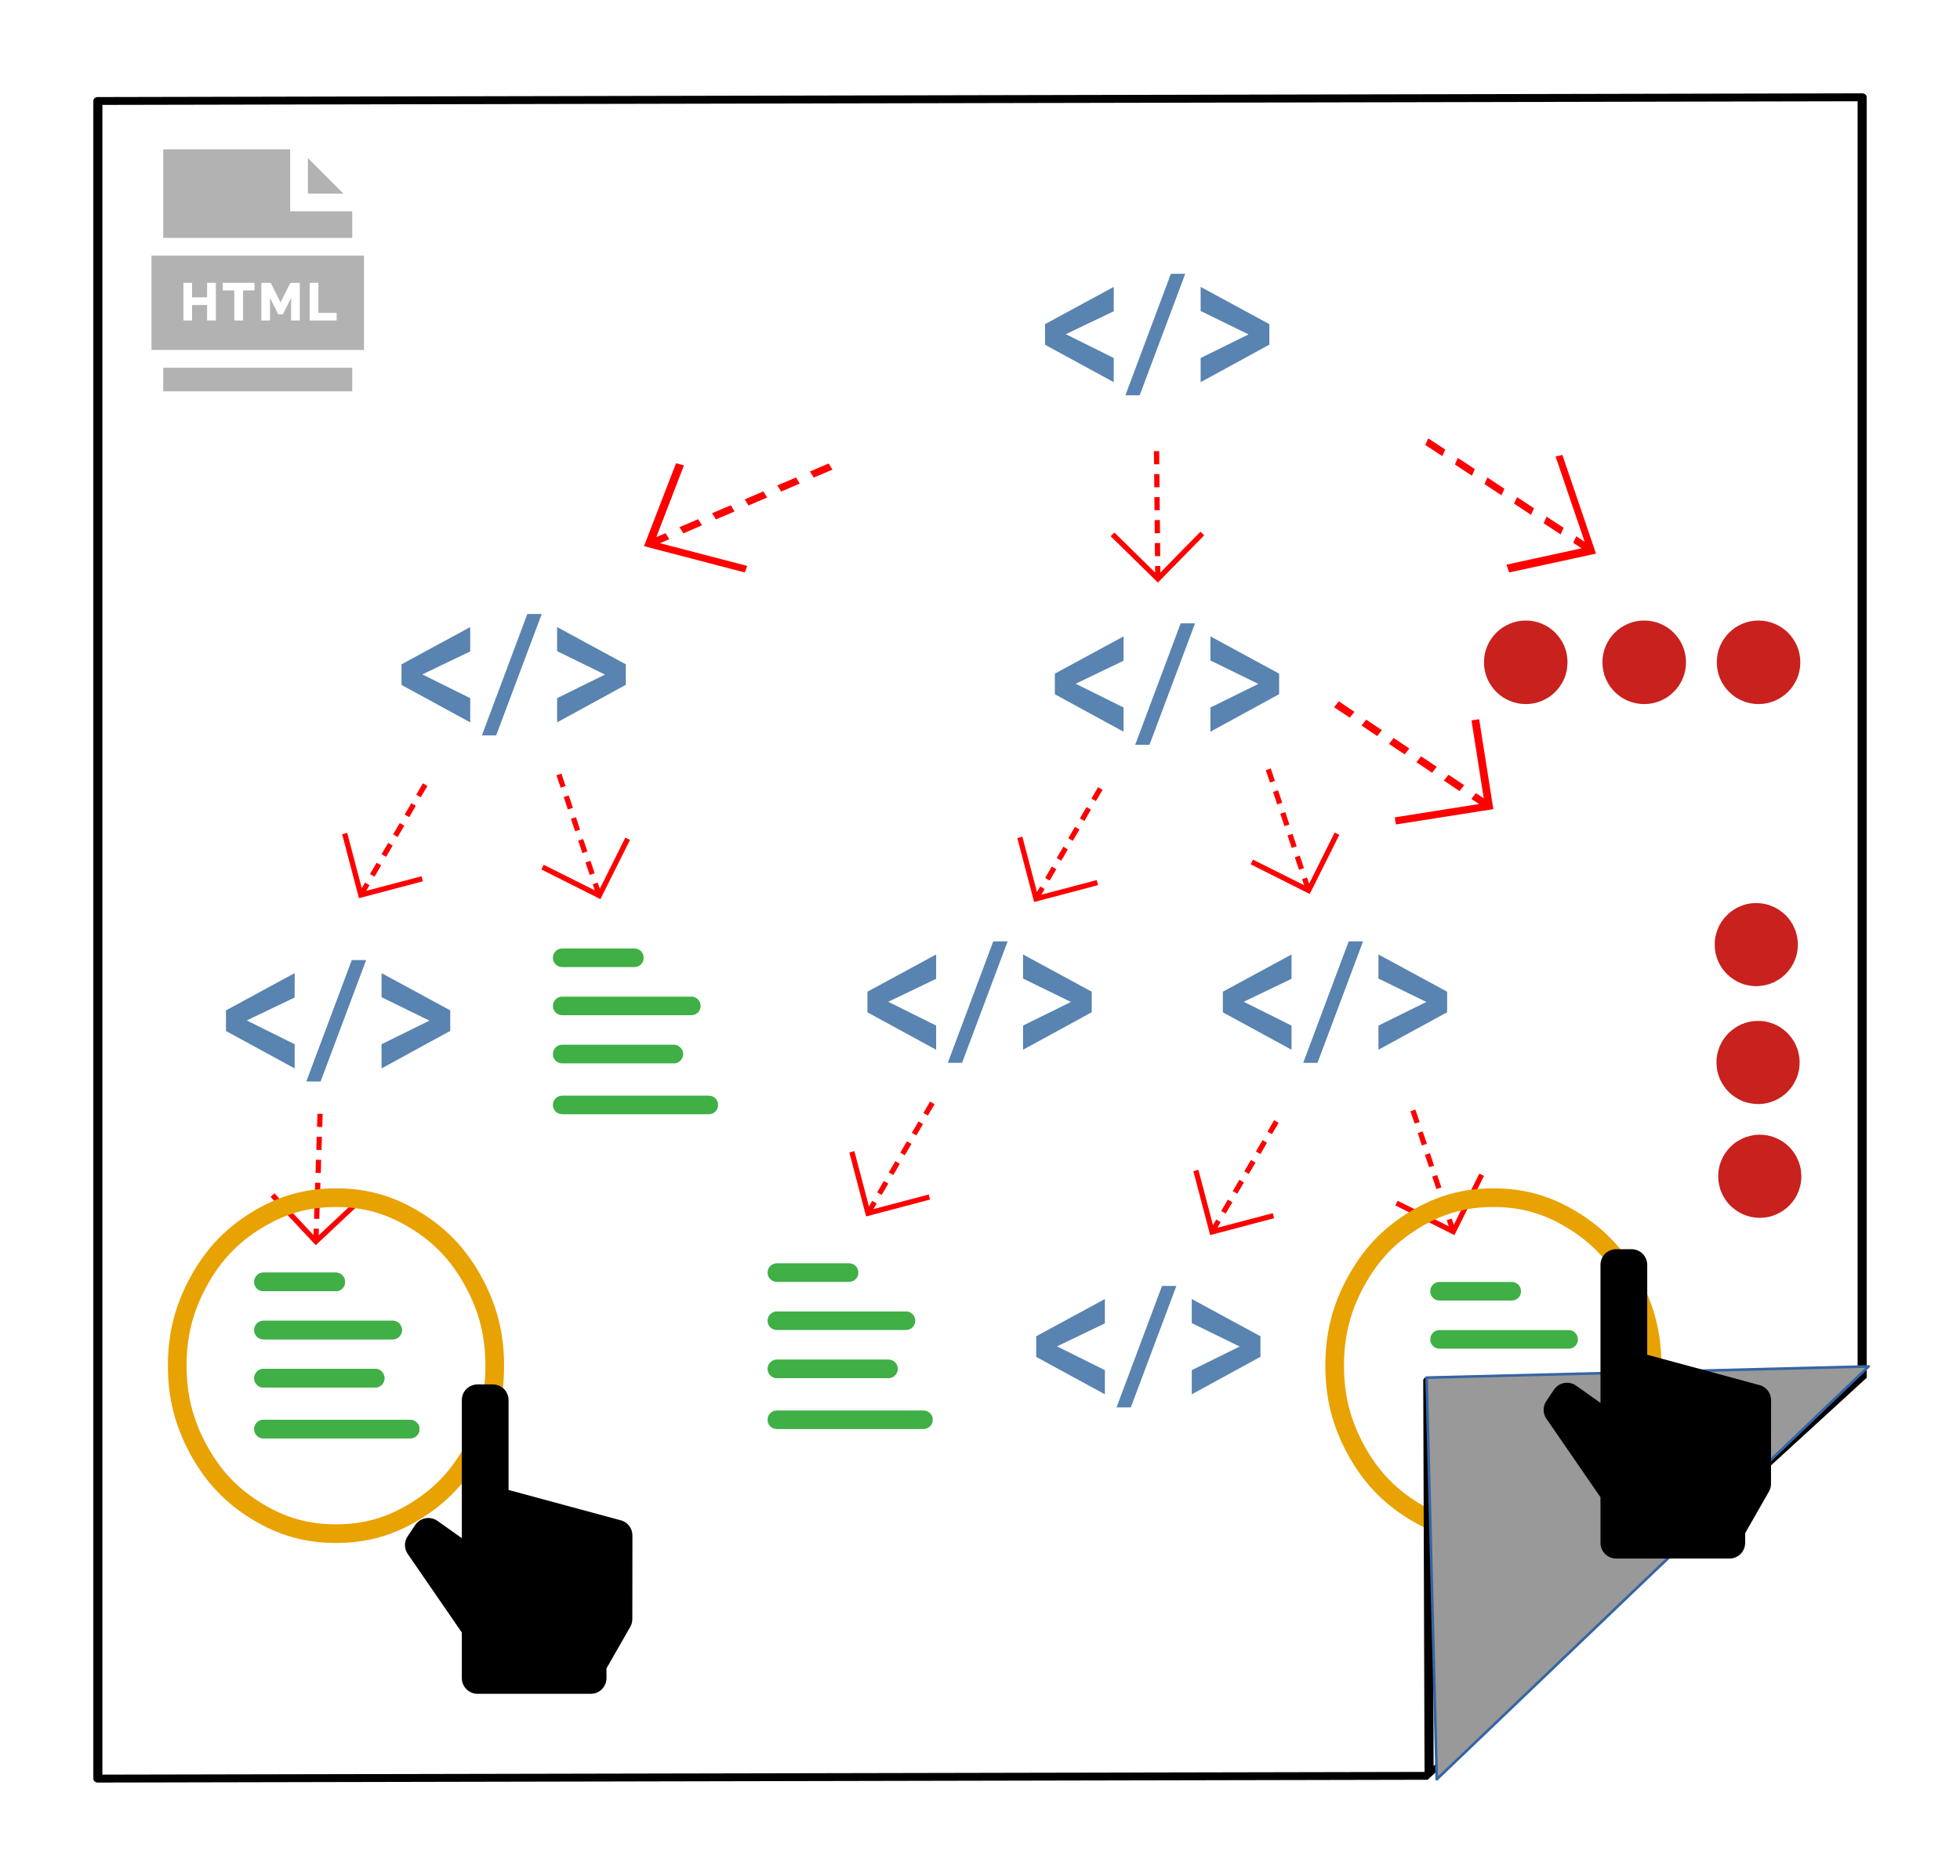 <?xml version="1.0" encoding="UTF-8"?>
<!DOCTYPE svg PUBLIC "-//W3C//DTD SVG 1.1//EN" "http://www.w3.org/Graphics/SVG/1.1/DTD/svg11.dtd">
<svg version="1.2" width="210mm" height="201mm" viewBox="0 0 21000 20100" preserveAspectRatio="xMidYMid" fill-rule="evenodd" stroke-width="28.222" stroke-linejoin="round" xmlns="http://www.w3.org/2000/svg" xmlns:ooo="http://xml.openoffice.org/svg/export" xmlns:xlink="http://www.w3.org/1999/xlink" xmlns:presentation="http://sun.com/xmlns/staroffice/presentation" xmlns:smil="http://www.w3.org/2001/SMIL20/" xmlns:anim="urn:oasis:names:tc:opendocument:xmlns:animation:1.0" xml:space="preserve">
 <defs class="ClipPathGroup">
  <clipPath id="presentation_clip_path" clipPathUnits="userSpaceOnUse">
   <rect x="0" y="0" width="21000" height="20100"/>
  </clipPath>
  <clipPath id="presentation_clip_path_shrink" clipPathUnits="userSpaceOnUse">
   <rect x="21" y="20" width="20958" height="20060"/>
  </clipPath>
 </defs>
 <defs class="TextShapeIndex">
  <g ooo:slide="id1" ooo:id-list="id3 id4 id5 id6 id7 id8 id9 id10 id11 id12 id13 id14 id15 id16 id17 id18 id19 id20 id21 id22 id23 id24 id25 id26 id27 id28 id29 id30 id31 id32 id33 id34 id35 id36 id37 id38 id39 id40 id41 id42 id43 id44 id45 id46 id47 id48 id49 id50 id51 id52 id53 id54 id55 id56 id57 id58 id59 id60 id61 id62 id63 id64 id65 id66 id67 id68 id69 id70 id71 id72 id73 id74 id75 id76 id77 id78 id79 id80 id81 id82 id83 id84 id85 id86 id87 id88 id89 id90 id91 id92 id93 id94 id95 id96 id97 id98 id99 id100 id101 id102 id103 id104 id105 id106 id107 id108 id109 id110 id111 id112 id113 id114 id115 id116 id117 id118 id119 id120 id121 id122 id123 id124 id125 id126 id127 id128 id129 id130 id131"/>
 </defs>
 <defs class="EmbeddedBulletChars">
  <g id="bullet-char-template-57356" transform="scale(0,-0)">
   <path d="M 580,1141 L 1163,571 580,0 -4,571 580,1141 Z"/>
  </g>
  <g id="bullet-char-template-57354" transform="scale(0,-0)">
   <path d="M 8,1128 L 1137,1128 1137,0 8,0 8,1128 Z"/>
  </g>
  <g id="bullet-char-template-10146" transform="scale(0,-0)">
   <path d="M 174,0 L 602,739 174,1481 1456,739 174,0 Z M 1358,739 L 309,1346 659,739 1358,739 Z"/>
  </g>
  <g id="bullet-char-template-10132" transform="scale(0,-0)">
   <path d="M 2015,739 L 1276,0 717,0 1260,543 174,543 174,936 1260,936 717,1481 1274,1481 2015,739 Z"/>
  </g>
  <g id="bullet-char-template-10007" transform="scale(0,-0)">
   <path d="M 0,-2 C -7,14 -16,27 -25,37 L 356,567 C 262,823 215,952 215,954 215,979 228,992 255,992 264,992 276,990 289,987 310,991 331,999 354,1012 L 381,999 492,748 772,1049 836,1024 860,1049 C 881,1039 901,1025 922,1006 886,937 835,863 770,784 769,783 710,716 594,584 L 774,223 C 774,196 753,168 711,139 L 727,119 C 717,90 699,76 672,76 641,76 570,178 457,381 L 164,-76 C 142,-110 111,-127 72,-127 30,-127 9,-110 8,-76 1,-67 -2,-52 -2,-32 -2,-23 -1,-13 0,-2 Z"/>
  </g>
  <g id="bullet-char-template-10004" transform="scale(0,-0)">
   <path d="M 285,-33 C 182,-33 111,30 74,156 52,228 41,333 41,471 41,549 55,616 82,672 116,743 169,778 240,778 293,778 328,747 346,684 L 369,508 C 377,444 397,411 428,410 L 1163,1116 C 1174,1127 1196,1133 1229,1133 1271,1133 1292,1118 1292,1087 L 1292,965 C 1292,929 1282,901 1262,881 L 442,47 C 390,-6 338,-33 285,-33 Z"/>
  </g>
  <g id="bullet-char-template-9679" transform="scale(0,-0)">
   <path d="M 813,0 C 632,0 489,54 383,161 276,268 223,411 223,592 223,773 276,916 383,1023 489,1130 632,1184 813,1184 992,1184 1136,1130 1245,1023 1353,916 1407,772 1407,592 1407,412 1353,268 1245,161 1136,54 992,0 813,0 Z"/>
  </g>
  <g id="bullet-char-template-8226" transform="scale(0,-0)">
   <path d="M 346,457 C 273,457 209,483 155,535 101,586 74,649 74,723 74,796 101,859 155,911 209,963 273,989 346,989 419,989 480,963 531,910 582,859 608,796 608,723 608,648 583,586 532,535 482,483 420,457 346,457 Z"/>
  </g>
  <g id="bullet-char-template-8211" transform="scale(0,-0)">
   <path d="M -4,459 L 1135,459 1135,606 -4,606 -4,459 Z"/>
  </g>
  <g id="bullet-char-template-61548" transform="scale(0,-0)">
   <path d="M 173,740 C 173,903 231,1043 346,1159 462,1274 601,1332 765,1332 928,1332 1067,1274 1183,1159 1299,1043 1357,903 1357,740 1357,577 1299,437 1183,322 1067,206 928,148 765,148 601,148 462,206 346,322 231,437 173,577 173,740 Z"/>
  </g>
 </defs>
 <defs class="TextEmbeddedBitmaps"/>
 <g>
  <g id="id2" class="Master_Slide">
   <g id="bg-id2" class="Background"/>
   <g id="bo-id2" class="BackgroundObjects"/>
  </g>
 </g>
 <g class="SlideGroup">
  <g>
   <g id="container-id1">
    <g id="id1" class="Slide" clip-path="url(#presentation_clip_path)">
     <g class="Page">
      <g class="Group">
       <g class="com.sun.star.drawing.PolyPolygonShape">
        <g id="id3">
         <rect class="BoundingBox" stroke="none" fill="none" x="1622" y="2738" width="2280" height="1014"/>
         <path fill="rgb(178,178,178)" stroke="none" d="M 1623,2739 L 1623,3750 3900,3750 3900,2739 1623,2739 Z M 2219,3434 L 2219,3268 2058,3268 2058,3434 1965,3434 1965,3030 2058,3030 2058,3186 2219,3186 2219,3030 2313,3030 2313,3434 2219,3434 Z M 2727,3112 L 2604,3112 2604,3434 2510,3434 2510,3112 2387,3112 2387,3030 2727,3030 2727,3112 Z M 3212,3434 L 3119,3434 3119,3192 3031,3368 2981,3368 2893,3192 2893,3434 2800,3434 2800,3030 2901,3030 3006,3241 3111,3030 3212,3030 3212,3434 Z M 3318,3434 L 3318,3030 3411,3030 3411,3352 3607,3352 3607,3434 3318,3434 Z"/>
        </g>
       </g>
       <g class="com.sun.star.drawing.PolyPolygonShape">
        <g id="id4">
         <rect class="BoundingBox" stroke="none" fill="none" x="1748" y="3940" width="2028" height="255"/>
         <path fill="rgb(178,178,178)" stroke="none" d="M 2762,4193 L 1749,4193 1749,3940 3774,3940 3774,4193 2762,4193 Z"/>
        </g>
       </g>
       <g class="com.sun.star.drawing.PolyPolygonShape">
        <g id="id5">
         <rect class="BoundingBox" stroke="none" fill="none" x="3299" y="1693" width="382" height="382"/>
         <path fill="rgb(178,178,178)" stroke="none" d="M 3299,1694 L 3299,2074 3679,2074 3299,1694 Z"/>
        </g>
       </g>
       <g class="com.sun.star.drawing.PolyPolygonShape">
        <g id="id6">
         <rect class="BoundingBox" stroke="none" fill="none" x="1748" y="1599" width="2028" height="951"/>
         <path fill="rgb(178,178,178)" stroke="none" d="M 3109,2264 L 3109,1600 1749,1600 1749,2549 3774,2549 3774,2264 3109,2264 Z"/>
        </g>
       </g>
      </g>
      <g class="Group">
       <g class="com.sun.star.drawing.PolyPolygonShape">
        <g id="id7">
         <rect class="BoundingBox" stroke="none" fill="none" x="11301" y="6818" width="738" height="1024"/>
         <path fill="rgb(89,131,176)" stroke="none" d="M 12038,7840 L 11302,7439 11302,7218 12038,6819 12038,7080 11525,7326 12038,7581 12038,7840 Z"/>
        </g>
       </g>
       <g class="com.sun.star.drawing.PolyPolygonShape">
        <g id="id8">
         <rect class="BoundingBox" stroke="none" fill="none" x="12162" y="6678" width="644" height="1304"/>
         <path fill="rgb(89,131,176)" stroke="none" d="M 12163,7980 L 12650,6679 12804,6679 12316,7980 12163,7980 Z"/>
        </g>
       </g>
       <g class="com.sun.star.drawing.PolyPolygonShape">
        <g id="id9">
         <rect class="BoundingBox" stroke="none" fill="none" x="12969" y="6818" width="738" height="1024"/>
         <path fill="rgb(89,131,176)" stroke="none" d="M 12969,7840 L 12969,7581 13482,7328 12969,7077 12969,6819 13705,7218 13705,7438 12969,7840 Z"/>
        </g>
       </g>
      </g>
      <g class="Group">
       <g class="com.sun.star.drawing.PolyPolygonShape">
        <g id="id10">
         <rect class="BoundingBox" stroke="none" fill="none" x="4301" y="6718" width="738" height="1024"/>
         <path fill="rgb(89,131,176)" stroke="none" d="M 5038,7740 L 4302,7339 4302,7118 5038,6719 5038,6980 4525,7226 5038,7481 5038,7740 Z"/>
        </g>
       </g>
       <g class="com.sun.star.drawing.PolyPolygonShape">
        <g id="id11">
         <rect class="BoundingBox" stroke="none" fill="none" x="5162" y="6578" width="644" height="1304"/>
         <path fill="rgb(89,131,176)" stroke="none" d="M 5163,7880 L 5650,6579 5804,6579 5316,7880 5163,7880 Z"/>
        </g>
       </g>
       <g class="com.sun.star.drawing.PolyPolygonShape">
        <g id="id12">
         <rect class="BoundingBox" stroke="none" fill="none" x="5969" y="6718" width="738" height="1024"/>
         <path fill="rgb(89,131,176)" stroke="none" d="M 5969,7740 L 5969,7481 6482,7228 5969,6977 5969,6719 6705,7118 6705,7338 5969,7740 Z"/>
        </g>
       </g>
      </g>
      <g class="Group">
       <g class="com.sun.star.drawing.PolyPolygonShape">
        <g id="id13">
         <rect class="BoundingBox" stroke="none" fill="none" x="5923" y="10162" width="975" height="201"/>
         <path fill="rgb(63,175,70)" stroke="none" d="M 6024,10362 L 6798,10362 6808,10361 6818,10360 6827,10357 6836,10354 6845,10350 6853,10345 6861,10339 6868,10333 6874,10326 6880,10318 6885,10310 6889,10302 6892,10292 6894,10283 6896,10273 6896,10263 6896,10253 6894,10243 6892,10233 6889,10224 6885,10215 6880,10207 6874,10199 6868,10192 6861,10186 6853,10180 6845,10175 6836,10171 6827,10168 6818,10165 6808,10164 6798,10163 6024,10163 6014,10164 6004,10165 5994,10168 5985,10171 5976,10175 5968,10180 5960,10186 5953,10192 5947,10199 5941,10207 5936,10215 5932,10224 5928,10233 5926,10243 5925,10253 5924,10263 5925,10273 5926,10283 5928,10292 5932,10302 5936,10310 5941,10318 5947,10326 5953,10333 5960,10339 5968,10345 5976,10350 5985,10354 5994,10357 6004,10360 6014,10361 6024,10362 Z"/>
        </g>
       </g>
       <g class="com.sun.star.drawing.PolyPolygonShape">
        <g id="id14">
         <rect class="BoundingBox" stroke="none" fill="none" x="5923" y="10678" width="1585" height="201"/>
         <path fill="rgb(63,175,70)" stroke="none" d="M 6024,10878 L 7407,10878 7417,10877 7427,10876 7437,10873 7446,10870 7454,10866 7463,10861 7470,10855 7477,10849 7484,10842 7489,10834 7494,10826 7498,10817 7502,10808 7504,10799 7506,10789 7506,10779 7506,10768 7504,10759 7502,10749 7498,10740 7494,10731 7489,10723 7484,10715 7477,10708 7470,10702 7463,10696 7454,10691 7446,10687 7437,10683 7427,10681 7417,10679 7407,10679 6024,10679 6014,10679 6004,10681 5994,10683 5985,10687 5976,10691 5968,10696 5960,10702 5953,10708 5947,10715 5941,10723 5936,10731 5932,10740 5928,10749 5926,10759 5925,10768 5924,10779 5925,10789 5926,10799 5928,10808 5932,10817 5936,10826 5941,10834 5947,10842 5953,10849 5960,10855 5968,10861 5976,10866 5985,10870 5994,10873 6004,10876 6014,10877 6024,10878 Z"/>
        </g>
       </g>
       <g class="com.sun.star.drawing.PolyPolygonShape">
        <g id="id15">
         <rect class="BoundingBox" stroke="none" fill="none" x="5923" y="11194" width="1398" height="202"/>
         <path fill="rgb(63,175,70)" stroke="none" d="M 6024,11394 L 7219,11394 7229,11394 7239,11392 7249,11390 7258,11386 7267,11382 7275,11377 7283,11371 7290,11365 7296,11358 7302,11350 7307,11342 7311,11333 7315,11324 7317,11314 7319,11305 7319,11294 7319,11284 7317,11274 7315,11265 7311,11256 7307,11247 7302,11239 7296,11231 7290,11224 7283,11217 7275,11212 7267,11207 7258,11202 7249,11199 7239,11196 7229,11195 7219,11194 6024,11194 6014,11195 6004,11196 5994,11199 5985,11202 5976,11207 5968,11212 5960,11217 5953,11224 5947,11231 5941,11239 5936,11247 5932,11256 5928,11265 5926,11274 5925,11284 5924,11294 5925,11305 5926,11314 5928,11324 5932,11333 5936,11342 5941,11350 5947,11358 5953,11365 5960,11371 5968,11377 5976,11382 5985,11386 5994,11390 6004,11392 6014,11394 6024,11394 Z"/>
        </g>
       </g>
       <g class="com.sun.star.drawing.PolyPolygonShape">
        <g id="id16">
         <rect class="BoundingBox" stroke="none" fill="none" x="5923" y="11740" width="1773" height="201"/>
         <path fill="rgb(63,175,70)" stroke="none" d="M 7594,11740 L 6024,11740 6014,11741 6004,11742 5994,11745 5985,11748 5976,11752 5968,11757 5960,11763 5953,11769 5947,11776 5941,11784 5936,11792 5932,11800 5928,11810 5926,11819 5925,11829 5924,11839 5925,11849 5926,11859 5928,11869 5932,11878 5936,11887 5941,11895 5947,11903 5953,11910 5960,11916 5968,11922 5976,11927 5985,11931 5994,11934 6004,11937 6014,11938 6024,11939 7594,11939 7604,11938 7614,11937 7624,11934 7633,11931 7642,11927 7650,11922 7658,11916 7665,11910 7671,11903 7677,11895 7682,11887 7686,11878 7690,11869 7692,11859 7693,11849 7694,11839 7693,11829 7692,11819 7690,11810 7686,11800 7682,11792 7677,11784 7671,11776 7665,11769 7658,11763 7650,11757 7642,11752 7633,11748 7624,11745 7614,11742 7604,11741 7594,11740 Z"/>
        </g>
       </g>
      </g>
      <g class="Group">
       <g class="com.sun.star.drawing.PolyPolygonShape">
        <g id="id17">
         <rect class="BoundingBox" stroke="none" fill="none" x="2420" y="10426" width="738" height="1024"/>
         <path fill="rgb(89,131,176)" stroke="none" d="M 3157,11448 L 2421,11047 2421,10826 3157,10427 3157,10688 2644,10934 3157,11189 3157,11448 Z"/>
        </g>
       </g>
       <g class="com.sun.star.drawing.PolyPolygonShape">
        <g id="id18">
         <rect class="BoundingBox" stroke="none" fill="none" x="3281" y="10286" width="644" height="1304"/>
         <path fill="rgb(89,131,176)" stroke="none" d="M 3282,11588 L 3769,10287 3923,10287 3435,11588 3282,11588 Z"/>
        </g>
       </g>
       <g class="com.sun.star.drawing.PolyPolygonShape">
        <g id="id19">
         <rect class="BoundingBox" stroke="none" fill="none" x="4088" y="10426" width="738" height="1024"/>
         <path fill="rgb(89,131,176)" stroke="none" d="M 4088,11448 L 4088,11189 4601,10936 4088,10685 4088,10427 4824,10826 4824,11046 4088,11448 Z"/>
        </g>
       </g>
      </g>
      <g class="com.sun.star.drawing.PolyPolygonShape">
       <g id="id20">
        <rect class="BoundingBox" stroke="none" fill="none" x="13101" y="10226" width="738" height="1024"/>
        <path fill="rgb(89,131,176)" stroke="none" d="M 13838,11248 L 13102,10847 13102,10626 13838,10227 13838,10488 13325,10734 13838,10989 13838,11248 Z"/>
       </g>
      </g>
      <g class="com.sun.star.drawing.PolyPolygonShape">
       <g id="id21">
        <rect class="BoundingBox" stroke="none" fill="none" x="13962" y="10086" width="644" height="1304"/>
        <path fill="rgb(89,131,176)" stroke="none" d="M 13963,11388 L 14450,10087 14604,10087 14116,11388 13963,11388 Z"/>
       </g>
      </g>
      <g class="com.sun.star.drawing.PolyPolygonShape">
       <g id="id22">
        <rect class="BoundingBox" stroke="none" fill="none" x="14769" y="10226" width="738" height="1024"/>
        <path fill="rgb(89,131,176)" stroke="none" d="M 14769,11248 L 14769,10989 15282,10736 14769,10485 14769,10227 15505,10626 15505,10846 14769,11248 Z"/>
       </g>
      </g>
      <g class="Group">
       <g class="com.sun.star.drawing.PolyPolygonShape">
        <g id="id23">
         <rect class="BoundingBox" stroke="none" fill="none" x="9293" y="10226" width="738" height="1024"/>
         <path fill="rgb(89,131,176)" stroke="none" d="M 10030,11248 L 9294,10847 9294,10626 10030,10227 10030,10488 9517,10734 10030,10989 10030,11248 Z"/>
        </g>
       </g>
       <g class="com.sun.star.drawing.PolyPolygonShape">
        <g id="id24">
         <rect class="BoundingBox" stroke="none" fill="none" x="10154" y="10086" width="644" height="1304"/>
         <path fill="rgb(89,131,176)" stroke="none" d="M 10155,11388 L 10642,10087 10796,10087 10308,11388 10155,11388 Z"/>
        </g>
       </g>
       <g class="com.sun.star.drawing.PolyPolygonShape">
        <g id="id25">
         <rect class="BoundingBox" stroke="none" fill="none" x="10961" y="10226" width="738" height="1024"/>
         <path fill="rgb(89,131,176)" stroke="none" d="M 10961,11248 L 10961,10989 11474,10736 10961,10485 10961,10227 11697,10626 11697,10846 10961,11248 Z"/>
        </g>
       </g>
      </g>
      <g class="Group">
       <g class="com.sun.star.drawing.PolyPolygonShape">
        <g id="id26">
         <rect class="BoundingBox" stroke="none" fill="none" x="8223" y="13535" width="975" height="201"/>
         <path fill="rgb(63,175,70)" stroke="none" d="M 8324,13735 L 9098,13735 9108,13734 9118,13733 9127,13730 9136,13727 9145,13723 9153,13718 9161,13712 9168,13706 9174,13699 9180,13691 9185,13683 9189,13675 9192,13665 9194,13656 9196,13646 9196,13636 9196,13626 9194,13616 9192,13606 9189,13597 9185,13588 9180,13580 9174,13572 9168,13565 9161,13559 9153,13553 9145,13548 9136,13544 9127,13541 9118,13538 9108,13537 9098,13536 8324,13536 8314,13537 8304,13538 8294,13541 8285,13544 8276,13548 8268,13553 8260,13559 8253,13565 8247,13572 8241,13580 8236,13588 8232,13597 8228,13606 8226,13616 8225,13626 8224,13636 8225,13646 8226,13656 8228,13665 8232,13675 8236,13683 8241,13691 8247,13699 8253,13706 8260,13712 8268,13718 8276,13723 8285,13727 8294,13730 8304,13733 8314,13734 8324,13735 Z"/>
        </g>
       </g>
       <g class="com.sun.star.drawing.PolyPolygonShape">
        <g id="id27">
         <rect class="BoundingBox" stroke="none" fill="none" x="8223" y="14051" width="1585" height="201"/>
         <path fill="rgb(63,175,70)" stroke="none" d="M 8324,14251 L 9707,14251 9717,14250 9727,14249 9737,14246 9746,14243 9754,14239 9763,14234 9770,14228 9777,14222 9784,14215 9789,14207 9794,14199 9798,14190 9802,14181 9804,14172 9806,14162 9806,14152 9806,14141 9804,14132 9802,14122 9798,14113 9794,14104 9789,14096 9784,14088 9777,14081 9770,14075 9763,14069 9754,14064 9746,14060 9737,14056 9727,14054 9717,14052 9707,14052 8324,14052 8314,14052 8304,14054 8294,14056 8285,14060 8276,14064 8268,14069 8260,14075 8253,14081 8247,14088 8241,14096 8236,14104 8232,14113 8228,14122 8226,14132 8225,14141 8224,14152 8225,14162 8226,14172 8228,14181 8232,14190 8236,14199 8241,14207 8247,14215 8253,14222 8260,14228 8268,14234 8276,14239 8285,14243 8294,14246 8304,14249 8314,14250 8324,14251 Z"/>
        </g>
       </g>
       <g class="com.sun.star.drawing.PolyPolygonShape">
        <g id="id28">
         <rect class="BoundingBox" stroke="none" fill="none" x="8223" y="14567" width="1398" height="202"/>
         <path fill="rgb(63,175,70)" stroke="none" d="M 8324,14767 L 9519,14767 9529,14767 9539,14765 9549,14763 9558,14759 9567,14755 9575,14750 9583,14744 9590,14738 9596,14731 9602,14723 9607,14715 9611,14706 9615,14697 9617,14687 9619,14678 9619,14667 9619,14657 9617,14647 9615,14638 9611,14629 9607,14620 9602,14612 9596,14604 9590,14597 9583,14590 9575,14585 9567,14580 9558,14575 9549,14572 9539,14569 9529,14568 9519,14567 8324,14567 8314,14568 8304,14569 8294,14572 8285,14575 8276,14580 8268,14585 8260,14590 8253,14597 8247,14604 8241,14612 8236,14620 8232,14629 8228,14638 8226,14647 8225,14657 8224,14667 8225,14678 8226,14687 8228,14697 8232,14706 8236,14715 8241,14723 8247,14731 8253,14738 8260,14744 8268,14750 8276,14755 8285,14759 8294,14763 8304,14765 8314,14767 8324,14767 Z"/>
        </g>
       </g>
       <g class="com.sun.star.drawing.PolyPolygonShape">
        <g id="id29">
         <rect class="BoundingBox" stroke="none" fill="none" x="8223" y="15113" width="1773" height="201"/>
         <path fill="rgb(63,175,70)" stroke="none" d="M 9894,15113 L 8324,15113 8314,15114 8304,15115 8294,15118 8285,15121 8276,15125 8268,15130 8260,15136 8253,15142 8247,15149 8241,15157 8236,15165 8232,15173 8228,15183 8226,15192 8225,15202 8224,15212 8225,15222 8226,15232 8228,15242 8232,15251 8236,15260 8241,15268 8247,15276 8253,15283 8260,15289 8268,15295 8276,15300 8285,15304 8294,15307 8304,15310 8314,15311 8324,15312 9894,15312 9904,15311 9914,15310 9924,15307 9933,15304 9942,15300 9950,15295 9958,15289 9965,15283 9971,15276 9977,15268 9982,15260 9986,15251 9990,15242 9992,15232 9993,15222 9994,15212 9993,15202 9992,15192 9990,15183 9986,15173 9982,15165 9977,15157 9971,15149 9965,15142 9958,15136 9950,15130 9942,15125 9933,15121 9924,15118 9914,15115 9904,15114 9894,15113 Z"/>
        </g>
       </g>
      </g>
      <g class="Group">
       <g class="com.sun.star.drawing.PolyPolygonShape">
        <g id="id30">
         <rect class="BoundingBox" stroke="none" fill="none" x="2723" y="13635" width="975" height="201"/>
         <path fill="rgb(63,175,70)" stroke="none" d="M 2824,13835 L 3598,13835 3608,13834 3618,13833 3627,13830 3636,13827 3645,13823 3653,13818 3661,13812 3668,13806 3674,13799 3680,13791 3685,13783 3689,13775 3692,13765 3694,13756 3696,13746 3696,13736 3696,13726 3694,13716 3692,13706 3689,13697 3685,13688 3680,13680 3674,13672 3668,13665 3661,13659 3653,13653 3645,13648 3636,13644 3627,13641 3618,13638 3608,13637 3598,13636 2824,13636 2814,13637 2804,13638 2794,13641 2785,13644 2776,13648 2768,13653 2760,13659 2753,13665 2747,13672 2741,13680 2736,13688 2732,13697 2728,13706 2726,13716 2725,13726 2724,13736 2725,13746 2726,13756 2728,13765 2732,13775 2736,13783 2741,13791 2747,13799 2753,13806 2760,13812 2768,13818 2776,13823 2785,13827 2794,13830 2804,13833 2814,13834 2824,13835 Z"/>
        </g>
       </g>
       <g class="com.sun.star.drawing.PolyPolygonShape">
        <g id="id31">
         <rect class="BoundingBox" stroke="none" fill="none" x="2723" y="14151" width="1585" height="201"/>
         <path fill="rgb(63,175,70)" stroke="none" d="M 2824,14351 L 4207,14351 4217,14350 4227,14349 4237,14346 4246,14343 4254,14339 4263,14334 4270,14328 4277,14322 4284,14315 4289,14307 4294,14299 4298,14290 4302,14281 4304,14272 4306,14262 4306,14252 4306,14241 4304,14232 4302,14222 4298,14213 4294,14204 4289,14196 4284,14188 4277,14181 4270,14175 4263,14169 4254,14164 4246,14160 4237,14156 4227,14154 4217,14152 4207,14152 2824,14152 2814,14152 2804,14154 2794,14156 2785,14160 2776,14164 2768,14169 2760,14175 2753,14181 2747,14188 2741,14196 2736,14204 2732,14213 2728,14222 2726,14232 2725,14241 2724,14252 2725,14262 2726,14272 2728,14281 2732,14290 2736,14299 2741,14307 2747,14315 2753,14322 2760,14328 2768,14334 2776,14339 2785,14343 2794,14346 2804,14349 2814,14350 2824,14351 Z"/>
        </g>
       </g>
       <g class="com.sun.star.drawing.PolyPolygonShape">
        <g id="id32">
         <rect class="BoundingBox" stroke="none" fill="none" x="2723" y="14667" width="1398" height="202"/>
         <path fill="rgb(63,175,70)" stroke="none" d="M 2824,14867 L 4019,14867 4029,14867 4039,14865 4049,14863 4058,14859 4067,14855 4075,14850 4083,14844 4090,14838 4096,14831 4102,14823 4107,14815 4111,14806 4115,14797 4117,14787 4119,14778 4119,14767 4119,14757 4117,14747 4115,14738 4111,14729 4107,14720 4102,14712 4096,14704 4090,14697 4083,14690 4075,14685 4067,14680 4058,14675 4049,14672 4039,14669 4029,14668 4019,14667 2824,14667 2814,14668 2804,14669 2794,14672 2785,14675 2776,14680 2768,14685 2760,14690 2753,14697 2747,14704 2741,14712 2736,14720 2732,14729 2728,14738 2726,14747 2725,14757 2724,14767 2725,14778 2726,14787 2728,14797 2732,14806 2736,14815 2741,14823 2747,14831 2753,14838 2760,14844 2768,14850 2776,14855 2785,14859 2794,14863 2804,14865 2814,14867 2824,14867 Z"/>
        </g>
       </g>
       <g class="com.sun.star.drawing.PolyPolygonShape">
        <g id="id33">
         <rect class="BoundingBox" stroke="none" fill="none" x="2723" y="15213" width="1773" height="201"/>
         <path fill="rgb(63,175,70)" stroke="none" d="M 4394,15213 L 2824,15213 2814,15214 2804,15215 2794,15218 2785,15221 2776,15225 2768,15230 2760,15236 2753,15242 2747,15249 2741,15257 2736,15265 2732,15273 2728,15283 2726,15292 2725,15302 2724,15312 2725,15322 2726,15332 2728,15342 2732,15351 2736,15360 2741,15368 2747,15376 2753,15383 2760,15389 2768,15395 2776,15400 2785,15404 2794,15407 2804,15410 2814,15411 2824,15412 4394,15412 4404,15411 4414,15410 4424,15407 4433,15404 4442,15400 4450,15395 4458,15389 4465,15383 4471,15376 4477,15368 4482,15360 4486,15351 4490,15342 4492,15332 4493,15322 4494,15312 4493,15302 4492,15292 4490,15283 4486,15273 4482,15265 4477,15257 4471,15249 4465,15242 4458,15236 4450,15230 4442,15225 4433,15221 4424,15218 4414,15215 4404,15214 4394,15213 Z"/>
        </g>
       </g>
      </g>
      <g class="Group">
       <g class="com.sun.star.drawing.PolyPolygonShape">
        <g id="id34">
         <rect class="BoundingBox" stroke="none" fill="none" x="15323" y="13735" width="975" height="201"/>
         <path fill="rgb(63,175,70)" stroke="none" d="M 15424,13935 L 16198,13935 16208,13934 16218,13933 16227,13930 16236,13927 16245,13923 16253,13918 16261,13912 16268,13906 16274,13899 16280,13891 16285,13883 16289,13875 16292,13865 16294,13856 16296,13846 16296,13836 16296,13826 16294,13816 16292,13806 16289,13797 16285,13788 16280,13780 16274,13772 16268,13765 16261,13759 16253,13753 16245,13748 16236,13744 16227,13741 16218,13738 16208,13737 16198,13736 15424,13736 15414,13737 15404,13738 15394,13741 15385,13744 15376,13748 15368,13753 15360,13759 15353,13765 15347,13772 15341,13780 15336,13788 15332,13797 15328,13806 15326,13816 15325,13826 15324,13836 15325,13846 15326,13856 15328,13865 15332,13875 15336,13883 15341,13891 15347,13899 15353,13906 15360,13912 15368,13918 15376,13923 15385,13927 15394,13930 15404,13933 15414,13934 15424,13935 Z"/>
        </g>
       </g>
       <g class="com.sun.star.drawing.PolyPolygonShape">
        <g id="id35">
         <rect class="BoundingBox" stroke="none" fill="none" x="15323" y="14251" width="1585" height="201"/>
         <path fill="rgb(63,175,70)" stroke="none" d="M 15424,14451 L 16807,14451 16817,14450 16827,14449 16837,14446 16846,14443 16854,14439 16863,14434 16870,14428 16877,14422 16884,14415 16889,14407 16894,14399 16898,14390 16902,14381 16904,14372 16906,14362 16906,14352 16906,14341 16904,14332 16902,14322 16898,14313 16894,14304 16889,14296 16884,14288 16877,14281 16870,14275 16863,14269 16854,14264 16846,14260 16837,14256 16827,14254 16817,14252 16807,14252 15424,14252 15414,14252 15404,14254 15394,14256 15385,14260 15376,14264 15368,14269 15360,14275 15353,14281 15347,14288 15341,14296 15336,14304 15332,14313 15328,14322 15326,14332 15325,14341 15324,14352 15325,14362 15326,14372 15328,14381 15332,14390 15336,14399 15341,14407 15347,14415 15353,14422 15360,14428 15368,14434 15376,14439 15385,14443 15394,14446 15404,14449 15414,14450 15424,14451 Z"/>
        </g>
       </g>
       <g class="com.sun.star.drawing.PolyPolygonShape">
        <g id="id36">
         <rect class="BoundingBox" stroke="none" fill="none" x="15323" y="14767" width="1398" height="202"/>
         <path fill="rgb(63,175,70)" stroke="none" d="M 15424,14967 L 16619,14967 16629,14967 16639,14965 16649,14963 16658,14959 16667,14955 16675,14950 16683,14944 16690,14938 16696,14931 16702,14923 16707,14915 16711,14906 16715,14897 16717,14887 16719,14878 16719,14867 16719,14857 16717,14847 16715,14838 16711,14829 16707,14820 16702,14812 16696,14804 16690,14797 16683,14790 16675,14785 16667,14780 16658,14775 16649,14772 16639,14769 16629,14768 16619,14767 15424,14767 15414,14768 15404,14769 15394,14772 15385,14775 15376,14780 15368,14785 15360,14790 15353,14797 15347,14804 15341,14812 15336,14820 15332,14829 15328,14838 15326,14847 15325,14857 15324,14867 15325,14878 15326,14887 15328,14897 15332,14906 15336,14915 15341,14923 15347,14931 15353,14938 15360,14944 15368,14950 15376,14955 15385,14959 15394,14963 15404,14965 15414,14967 15424,14967 Z"/>
        </g>
       </g>
       <g class="com.sun.star.drawing.PolyPolygonShape">
        <g id="id37">
         <rect class="BoundingBox" stroke="none" fill="none" x="15323" y="15313" width="1773" height="201"/>
         <path fill="rgb(63,175,70)" stroke="none" d="M 16994,15313 L 15424,15313 15414,15314 15404,15315 15394,15318 15385,15321 15376,15325 15368,15330 15360,15336 15353,15342 15347,15349 15341,15357 15336,15365 15332,15373 15328,15383 15326,15392 15325,15402 15324,15412 15325,15422 15326,15432 15328,15442 15332,15451 15336,15460 15341,15468 15347,15476 15353,15483 15360,15489 15368,15495 15376,15500 15385,15504 15394,15507 15404,15510 15414,15511 15424,15512 16994,15512 17004,15511 17014,15510 17024,15507 17033,15504 17042,15500 17050,15495 17058,15489 17065,15483 17071,15476 17077,15468 17082,15460 17086,15451 17090,15442 17092,15432 17093,15422 17094,15412 17093,15402 17092,15392 17090,15383 17086,15373 17082,15365 17077,15357 17071,15349 17065,15342 17058,15336 17050,15330 17042,15325 17033,15321 17024,15318 17014,15315 17004,15314 16994,15313 Z"/>
        </g>
       </g>
      </g>
      <g class="Group">
       <g class="com.sun.star.drawing.PolyPolygonShape">
        <g id="id38">
         <rect class="BoundingBox" stroke="none" fill="none" x="15899" y="6648" width="897" height="898"/>
         <path fill="rgb(201,33,30)" stroke="none" d="M 16348,6649 L 16302,6651 16258,6658 16215,6669 16174,6684 16135,6703 16098,6725 16063,6751 16031,6780 16002,6812 15977,6846 15954,6883 15935,6922 15920,6963 15909,7006 15902,7051 15900,7097 15902,7142 15909,7187 15920,7230 15935,7271 15954,7310 15977,7347 16002,7381 16031,7413 16063,7442 16098,7468 16135,7490 16174,7509 16215,7524 16258,7535 16302,7542 16348,7544 16394,7542 16438,7535 16481,7524 16522,7509 16561,7490 16598,7468 16632,7442 16664,7413 16693,7381 16718,7347 16741,7310 16760,7271 16775,7230 16786,7187 16792,7142 16795,7097 16792,7051 16786,7006 16775,6963 16760,6922 16741,6883 16718,6846 16693,6812 16664,6780 16632,6751 16598,6725 16561,6703 16522,6684 16481,6669 16438,6658 16394,6651 16348,6649 Z"/>
        </g>
       </g>
       <g class="com.sun.star.drawing.PolyPolygonShape">
        <g id="id39">
         <rect class="BoundingBox" stroke="none" fill="none" x="17168" y="6648" width="898" height="898"/>
         <path fill="rgb(201,33,30)" stroke="none" d="M 17616,6649 L 17571,6651 17526,6658 17483,6669 17442,6684 17403,6703 17366,6725 17332,6751 17300,6780 17271,6812 17245,6846 17223,6883 17204,6922 17189,6963 17178,7006 17171,7051 17169,7097 17171,7142 17178,7187 17189,7230 17204,7271 17223,7310 17245,7347 17271,7381 17300,7413 17332,7442 17366,7468 17403,7490 17442,7509 17483,7524 17526,7535 17571,7542 17616,7544 17662,7542 17707,7535 17750,7524 17791,7509 17830,7490 17867,7468 17901,7442 17933,7413 17962,7381 17988,7347 18010,7310 18029,7271 18044,7230 18055,7187 18062,7142 18064,7097 18062,7051 18055,7006 18044,6963 18029,6922 18010,6883 17988,6846 17962,6812 17933,6780 17901,6751 17867,6725 17830,6703 17791,6684 17750,6669 17707,6658 17662,6651 17616,6649 Z"/>
        </g>
       </g>
       <g class="com.sun.star.drawing.PolyPolygonShape">
        <g id="id40">
         <rect class="BoundingBox" stroke="none" fill="none" x="18394" y="6648" width="897" height="898"/>
         <path fill="rgb(201,33,30)" stroke="none" d="M 18841,6649 L 18795,6651 18751,6658 18708,6669 18667,6684 18628,6703 18591,6725 18557,6751 18525,6780 18496,6812 18471,6846 18448,6883 18429,6922 18414,6963 18403,7006 18397,7051 18394,7097 18397,7142 18403,7187 18414,7230 18429,7271 18448,7310 18471,7347 18496,7381 18525,7413 18557,7442 18591,7468 18628,7490 18667,7509 18708,7524 18751,7535 18795,7542 18841,7544 18887,7542 18931,7535 18974,7524 19015,7509 19054,7490 19091,7468 19126,7442 19158,7413 19187,7381 19212,7347 19235,7310 19254,7271 19269,7230 19280,7187 19287,7142 19289,7097 19287,7051 19280,7006 19269,6963 19254,6922 19235,6883 19212,6846 19187,6812 19158,6780 19126,6751 19091,6725 19054,6703 19015,6684 18974,6669 18931,6658 18887,6651 18841,6649 Z"/>
        </g>
       </g>
      </g>
      <g class="Group">
       <g class="com.sun.star.drawing.PolyPolygonShape">
        <g id="id41">
         <rect class="BoundingBox" stroke="none" fill="none" x="18371" y="9676" width="893" height="892"/>
         <path fill="rgb(201,33,30)" stroke="none" d="M 19263,10115 L 19260,10070 19252,10026 19241,9983 19225,9942 19206,9904 19183,9867 19157,9833 19128,9802 19095,9774 19061,9749 19024,9727 18984,9709 18943,9694 18900,9684 18856,9678 18811,9676 18765,9679 18721,9686 18679,9698 18638,9714 18599,9733 18563,9756 18529,9782 18498,9811 18469,9844 18444,9878 18422,9915 18404,9955 18390,9996 18379,10039 18373,10083 18372,10128 18375,10174 18382,10218 18394,10260 18409,10301 18429,10340 18452,10376 18478,10410 18507,10441 18539,10469 18574,10494 18611,10516 18650,10534 18691,10549 18734,10559 18778,10565 18824,10567 18869,10563 18913,10556 18956,10544 18997,10529 19035,10509 19072,10487 19106,10460 19137,10431 19165,10399 19190,10365 19212,10328 19230,10288 19245,10247 19255,10205 19261,10161 19263,10115 Z"/>
        </g>
       </g>
       <g class="com.sun.star.drawing.PolyPolygonShape">
        <g id="id42">
         <rect class="BoundingBox" stroke="none" fill="none" x="18390" y="10938" width="893" height="894"/>
         <path fill="rgb(201,33,30)" stroke="none" d="M 19282,11378 L 19279,11332 19271,11288 19260,11246 19244,11205 19225,11166 19202,11130 19176,11096 19147,11065 19114,11036 19080,11011 19043,10989 19003,10971 18962,10957 18919,10946 18875,10940 18830,10939 18784,10942 18740,10949 18698,10961 18657,10976 18618,10996 18582,11019 18548,11045 18516,11074 18488,11106 18463,11141 18441,11178 18423,11217 18409,11258 18398,11301 18392,11345 18391,11391 18394,11436 18401,11481 18413,11523 18428,11564 18448,11602 18471,11639 18497,11673 18526,11704 18558,11732 18593,11757 18630,11779 18669,11798 18710,11812 18753,11822 18797,11828 18843,11830 18888,11827 18932,11820 18975,11808 19016,11792 19054,11773 19091,11750 19125,11724 19156,11695 19184,11663 19209,11628 19231,11591 19249,11552 19264,11510 19274,11468 19280,11423 19282,11378 Z"/>
        </g>
       </g>
       <g class="com.sun.star.drawing.PolyPolygonShape">
        <g id="id43">
         <rect class="BoundingBox" stroke="none" fill="none" x="18409" y="12158" width="893" height="892"/>
         <path fill="rgb(201,33,30)" stroke="none" d="M 19300,12597 L 19297,12551 19290,12507 19278,12465 19262,12424 19243,12385 19220,12349 19194,12315 19165,12284 19133,12256 19098,12230 19061,12209 19022,12191 18981,12176 18938,12166 18894,12160 18848,12158 18803,12161 18759,12169 18716,12181 18675,12196 18637,12216 18600,12238 18566,12265 18535,12294 18507,12326 18482,12360 18460,12397 18442,12437 18427,12478 18417,12520 18411,12564 18409,12610 18412,12655 18420,12699 18431,12742 18447,12783 18466,12821 18489,12858 18515,12892 18544,12923 18577,12951 18611,12976 18648,12998 18688,13016 18729,13031 18771,13041 18816,13047 18861,13049 18907,13046 18951,13039 18993,13027 19034,13011 19073,12992 19109,12969 19143,12943 19174,12914 19203,12881 19228,12847 19250,12810 19268,12770 19282,12729 19293,12686 19299,12642 19300,12597 Z"/>
        </g>
       </g>
      </g>
      <g class="com.sun.star.drawing.PolyPolygonShape">
       <g id="id44">
        <rect class="BoundingBox" stroke="none" fill="none" x="11101" y="13918" width="738" height="1024"/>
        <path fill="rgb(89,131,176)" stroke="none" d="M 11838,14940 L 11102,14539 11102,14318 11838,13919 11838,14180 11325,14426 11838,14681 11838,14940 Z"/>
       </g>
      </g>
      <g class="com.sun.star.drawing.PolyPolygonShape">
       <g id="id45">
        <rect class="BoundingBox" stroke="none" fill="none" x="11962" y="13778" width="644" height="1304"/>
        <path fill="rgb(89,131,176)" stroke="none" d="M 11963,15080 L 12450,13779 12604,13779 12116,15080 11963,15080 Z"/>
       </g>
      </g>
      <g class="com.sun.star.drawing.PolyPolygonShape">
       <g id="id46">
        <rect class="BoundingBox" stroke="none" fill="none" x="12769" y="13918" width="738" height="1024"/>
        <path fill="rgb(89,131,176)" stroke="none" d="M 12769,14940 L 12769,14681 13282,14428 12769,14177 12769,13919 13505,14318 13505,14538 12769,14940 Z"/>
       </g>
      </g>
      <g class="Group">
       <g class="com.sun.star.drawing.PolyPolygonShape">
        <g id="id47">
         <rect class="BoundingBox" stroke="none" fill="none" x="3665" y="8924" width="868" height="701"/>
         <path fill="rgb(255,0,0)" stroke="none" d="M 3924,9545 L 3959,9485 3911,9457 3876,9517 3876,9517 3720,8924 3666,8939 3846,9624 4531,9443 4517,9389 3925,9545 3924,9545 Z"/>
        </g>
       </g>
       <g class="com.sun.star.drawing.PolyPolygonShape">
        <g id="id48">
         <rect class="BoundingBox" stroke="none" fill="none" x="4460" y="8393" width="121" height="152"/>
         <path fill="rgb(255,0,0)" stroke="none" d="M 4544,8482 L 4508,8543 4460,8515 4531,8393 4580,8422 4544,8482 Z"/>
        </g>
       </g>
       <g class="com.sun.star.drawing.PolyPolygonShape">
        <g id="id49">
         <rect class="BoundingBox" stroke="none" fill="none" x="4087" y="9031" width="122" height="152"/>
         <path fill="rgb(255,0,0)" stroke="none" d="M 4172,9121 L 4137,9181 4088,9153 4159,9031 4207,9060 4172,9121 Z"/>
        </g>
       </g>
       <g class="com.sun.star.drawing.PolyPolygonShape">
        <g id="id50">
         <rect class="BoundingBox" stroke="none" fill="none" x="3964" y="9244" width="121" height="152"/>
         <path fill="rgb(255,0,0)" stroke="none" d="M 4048,9333 L 4013,9394 3964,9366 4035,9244 4084,9272 4048,9333 Z"/>
        </g>
       </g>
       <g class="com.sun.star.drawing.PolyPolygonShape">
        <g id="id51">
         <rect class="BoundingBox" stroke="none" fill="none" x="4212" y="8818" width="121" height="152"/>
         <path fill="rgb(255,0,0)" stroke="none" d="M 4296,8908 L 4260,8969 4212,8940 4283,8819 4332,8847 4296,8908 Z"/>
        </g>
       </g>
       <g class="com.sun.star.drawing.PolyPolygonShape">
        <g id="id52">
         <rect class="BoundingBox" stroke="none" fill="none" x="4335" y="8605" width="122" height="153"/>
         <path fill="rgb(255,0,0)" stroke="none" d="M 4420,8695 L 4385,8756 4336,8728 4407,8606 4455,8634 4420,8695 Z"/>
        </g>
       </g>
       <g class="com.sun.star.drawing.PolyPolygonShape">
        <g id="id53">
         <rect class="BoundingBox" stroke="none" fill="none" x="6899" y="4963" width="1109" height="1172"/>
         <path fill="rgb(255,0,0)" stroke="none" d="M 7073,5819 L 7171,5778 7131,5713 7032,5755 7032,5755 7328,4986 7243,4964 6900,5852 7980,6134 8006,6064 7074,5821 7073,5819 Z"/>
        </g>
       </g>
       <g class="com.sun.star.drawing.PolyPolygonShape">
        <g id="id54">
         <rect class="BoundingBox" stroke="none" fill="none" x="8678" y="4966" width="243" height="153"/>
         <path fill="rgb(255,0,0)" stroke="none" d="M 8819,5075 L 8719,5117 8678,5052 8878,4966 8919,5032 8819,5075 Z"/>
        </g>
       </g>
       <g class="com.sun.star.drawing.PolyPolygonShape">
        <g id="id55">
         <rect class="BoundingBox" stroke="none" fill="none" x="7629" y="5414" width="243" height="153"/>
         <path fill="rgb(255,0,0)" stroke="none" d="M 7771,5523 L 7671,5565 7629,5499 7830,5414 7870,5480 7771,5523 Z"/>
        </g>
       </g>
       <g class="com.sun.star.drawing.PolyPolygonShape">
        <g id="id56">
         <rect class="BoundingBox" stroke="none" fill="none" x="7280" y="5563" width="243" height="153"/>
         <path fill="rgb(255,0,0)" stroke="none" d="M 7421,5672 L 7322,5715 7280,5649 7480,5563 7521,5629 7421,5672 Z"/>
        </g>
       </g>
       <g class="com.sun.star.drawing.PolyPolygonShape">
        <g id="id57">
         <rect class="BoundingBox" stroke="none" fill="none" x="7979" y="5264" width="243" height="153"/>
         <path fill="rgb(255,0,0)" stroke="none" d="M 8120,5373 L 8020,5416 7979,5351 8179,5265 8220,5331 8120,5373 Z"/>
        </g>
       </g>
       <g class="com.sun.star.drawing.PolyPolygonShape">
        <g id="id58">
         <rect class="BoundingBox" stroke="none" fill="none" x="8328" y="5115" width="243" height="153"/>
         <path fill="rgb(255,0,0)" stroke="none" d="M 8470,5224 L 8370,5267 8328,5201 8529,5116 8569,5181 8470,5224 Z"/>
        </g>
       </g>
       <g class="com.sun.star.drawing.PolyPolygonShape">
        <g id="id59">
         <rect class="BoundingBox" stroke="none" fill="none" x="10899" y="8965" width="868" height="701"/>
         <path fill="rgb(255,0,0)" stroke="none" d="M 11158,9586 L 11193,9526 11145,9498 11110,9558 11110,9558 10954,8965 10900,8980 11080,9665 11765,9484 11751,9430 11159,9586 11158,9586 Z"/>
        </g>
       </g>
       <g class="com.sun.star.drawing.PolyPolygonShape">
        <g id="id60">
         <rect class="BoundingBox" stroke="none" fill="none" x="11694" y="8434" width="121" height="152"/>
         <path fill="rgb(255,0,0)" stroke="none" d="M 11778,8523 L 11742,8584 11694,8556 11765,8434 11814,8463 11778,8523 Z"/>
        </g>
       </g>
       <g class="com.sun.star.drawing.PolyPolygonShape">
        <g id="id61">
         <rect class="BoundingBox" stroke="none" fill="none" x="11321" y="9072" width="122" height="152"/>
         <path fill="rgb(255,0,0)" stroke="none" d="M 11406,9162 L 11371,9222 11322,9194 11393,9072 11441,9101 11406,9162 Z"/>
        </g>
       </g>
       <g class="com.sun.star.drawing.PolyPolygonShape">
        <g id="id62">
         <rect class="BoundingBox" stroke="none" fill="none" x="11198" y="9285" width="121" height="152"/>
         <path fill="rgb(255,0,0)" stroke="none" d="M 11282,9374 L 11247,9435 11198,9407 11269,9285 11318,9313 11282,9374 Z"/>
        </g>
       </g>
       <g class="com.sun.star.drawing.PolyPolygonShape">
        <g id="id63">
         <rect class="BoundingBox" stroke="none" fill="none" x="11446" y="8859" width="121" height="152"/>
         <path fill="rgb(255,0,0)" stroke="none" d="M 11530,8949 L 11494,9010 11446,8981 11517,8860 11566,8888 11530,8949 Z"/>
        </g>
       </g>
       <g class="com.sun.star.drawing.PolyPolygonShape">
        <g id="id64">
         <rect class="BoundingBox" stroke="none" fill="none" x="11569" y="8646" width="122" height="153"/>
         <path fill="rgb(255,0,0)" stroke="none" d="M 11654,8736 L 11619,8797 11570,8769 11641,8647 11689,8675 11654,8736 Z"/>
        </g>
       </g>
       <g class="com.sun.star.drawing.PolyPolygonShape">
        <g id="id65">
         <rect class="BoundingBox" stroke="none" fill="none" x="9099" y="12334" width="868" height="701"/>
         <path fill="rgb(255,0,0)" stroke="none" d="M 9358,12955 L 9393,12895 9345,12867 9310,12927 9310,12927 9154,12334 9100,12349 9280,13034 9965,12853 9951,12799 9359,12955 9358,12955 Z"/>
        </g>
       </g>
       <g class="com.sun.star.drawing.PolyPolygonShape">
        <g id="id66">
         <rect class="BoundingBox" stroke="none" fill="none" x="9894" y="11803" width="121" height="152"/>
         <path fill="rgb(255,0,0)" stroke="none" d="M 9978,11892 L 9942,11953 9894,11925 9965,11803 10014,11832 9978,11892 Z"/>
        </g>
       </g>
       <g class="com.sun.star.drawing.PolyPolygonShape">
        <g id="id67">
         <rect class="BoundingBox" stroke="none" fill="none" x="9521" y="12441" width="122" height="152"/>
         <path fill="rgb(255,0,0)" stroke="none" d="M 9606,12531 L 9571,12591 9522,12563 9593,12441 9641,12470 9606,12531 Z"/>
        </g>
       </g>
       <g class="com.sun.star.drawing.PolyPolygonShape">
        <g id="id68">
         <rect class="BoundingBox" stroke="none" fill="none" x="9398" y="12654" width="121" height="152"/>
         <path fill="rgb(255,0,0)" stroke="none" d="M 9482,12743 L 9447,12804 9398,12776 9469,12654 9518,12682 9482,12743 Z"/>
        </g>
       </g>
       <g class="com.sun.star.drawing.PolyPolygonShape">
        <g id="id69">
         <rect class="BoundingBox" stroke="none" fill="none" x="9646" y="12228" width="121" height="152"/>
         <path fill="rgb(255,0,0)" stroke="none" d="M 9730,12318 L 9694,12379 9646,12350 9717,12229 9766,12257 9730,12318 Z"/>
        </g>
       </g>
       <g class="com.sun.star.drawing.PolyPolygonShape">
        <g id="id70">
         <rect class="BoundingBox" stroke="none" fill="none" x="9769" y="12015" width="122" height="153"/>
         <path fill="rgb(255,0,0)" stroke="none" d="M 9854,12105 L 9819,12166 9770,12138 9841,12016 9889,12044 9854,12105 Z"/>
        </g>
       </g>
       <g class="com.sun.star.drawing.PolyPolygonShape">
        <g id="id71">
         <rect class="BoundingBox" stroke="none" fill="none" x="12785" y="12534" width="868" height="701"/>
         <path fill="rgb(255,0,0)" stroke="none" d="M 13044,13155 L 13079,13095 13031,13067 12996,13127 12996,13127 12840,12534 12786,12549 12966,13234 13651,13053 13637,12999 13045,13155 13044,13155 Z"/>
        </g>
       </g>
       <g class="com.sun.star.drawing.PolyPolygonShape">
        <g id="id72">
         <rect class="BoundingBox" stroke="none" fill="none" x="13580" y="12003" width="121" height="152"/>
         <path fill="rgb(255,0,0)" stroke="none" d="M 13664,12092 L 13628,12153 13580,12125 13651,12003 13700,12032 13664,12092 Z"/>
        </g>
       </g>
       <g class="com.sun.star.drawing.PolyPolygonShape">
        <g id="id73">
         <rect class="BoundingBox" stroke="none" fill="none" x="13207" y="12641" width="122" height="152"/>
         <path fill="rgb(255,0,0)" stroke="none" d="M 13292,12731 L 13257,12791 13208,12763 13279,12641 13327,12670 13292,12731 Z"/>
        </g>
       </g>
       <g class="com.sun.star.drawing.PolyPolygonShape">
        <g id="id74">
         <rect class="BoundingBox" stroke="none" fill="none" x="13084" y="12854" width="121" height="152"/>
         <path fill="rgb(255,0,0)" stroke="none" d="M 13168,12943 L 13133,13004 13084,12976 13155,12854 13204,12882 13168,12943 Z"/>
        </g>
       </g>
       <g class="com.sun.star.drawing.PolyPolygonShape">
        <g id="id75">
         <rect class="BoundingBox" stroke="none" fill="none" x="13332" y="12428" width="121" height="152"/>
         <path fill="rgb(255,0,0)" stroke="none" d="M 13416,12518 L 13380,12579 13332,12550 13403,12429 13452,12457 13416,12518 Z"/>
        </g>
       </g>
       <g class="com.sun.star.drawing.PolyPolygonShape">
        <g id="id76">
         <rect class="BoundingBox" stroke="none" fill="none" x="13455" y="12215" width="122" height="153"/>
         <path fill="rgb(255,0,0)" stroke="none" d="M 13540,12305 L 13505,12366 13456,12338 13527,12216 13575,12244 13540,12305 Z"/>
        </g>
       </g>
       <g class="com.sun.star.drawing.PolyPolygonShape">
        <g id="id77">
         <rect class="BoundingBox" stroke="none" fill="none" x="16140" y="4874" width="961" height="1262"/>
         <path fill="rgb(255,0,0)" stroke="none" d="M 16977,5805 L 16888,5746 16856,5816 16946,5875 16946,5875 16141,6050 16169,6134 17100,5932 16740,4875 16667,4891 16978,5804 16977,5805 Z"/>
        </g>
       </g>
       <g class="com.sun.star.drawing.PolyPolygonShape">
        <g id="id78">
         <rect class="BoundingBox" stroke="none" fill="none" x="15271" y="4696" width="215" height="193"/>
         <path fill="rgb(255,0,0)" stroke="none" d="M 15394,4757 L 15485,4817 15453,4887 15271,4768 15303,4697 15394,4757 Z"/>
        </g>
       </g>
       <g class="com.sun.star.drawing.PolyPolygonShape">
        <g id="id79">
         <rect class="BoundingBox" stroke="none" fill="none" x="16222" y="5326" width="215" height="192"/>
         <path fill="rgb(255,0,0)" stroke="none" d="M 16345,5386 L 16436,5446 16404,5517 16222,5396 16254,5327 16345,5386 Z"/>
        </g>
       </g>
       <g class="com.sun.star.drawing.PolyPolygonShape">
        <g id="id80">
         <rect class="BoundingBox" stroke="none" fill="none" x="16539" y="5535" width="215" height="192"/>
         <path fill="rgb(255,0,0)" stroke="none" d="M 16662,5596 L 16753,5655 16721,5726 16539,5607 16571,5536 16662,5596 Z"/>
        </g>
       </g>
       <g class="com.sun.star.drawing.PolyPolygonShape">
        <g id="id81">
         <rect class="BoundingBox" stroke="none" fill="none" x="15905" y="5116" width="215" height="192"/>
         <path fill="rgb(255,0,0)" stroke="none" d="M 16028,5177 L 16119,5237 16087,5307 15905,5187 15937,5116 16028,5177 Z"/>
        </g>
       </g>
       <g class="com.sun.star.drawing.PolyPolygonShape">
        <g id="id82">
         <rect class="BoundingBox" stroke="none" fill="none" x="15588" y="4907" width="215" height="192"/>
         <path fill="rgb(255,0,0)" stroke="none" d="M 15711,4966 L 15802,5027 15770,5097 15588,4977 15620,4907 15711,4966 Z"/>
        </g>
       </g>
      </g>
      <g class="Group">
       <g class="com.sun.star.drawing.PolyPolygonShape">
        <g id="id83">
         <rect class="BoundingBox" stroke="none" fill="none" x="5800" y="8975" width="952" height="660"/>
         <path fill="rgb(255,0,0)" stroke="none" d="M 6426,9523 L 6404,9457 6351,9475 6373,9540 6373,9540 5825,9266 5800,9316 6433,9634 6750,9000 6700,8975 6427,9523 6426,9523 Z"/>
        </g>
       </g>
       <g class="com.sun.star.drawing.PolyPolygonShape">
        <g id="id84">
         <rect class="BoundingBox" stroke="none" fill="none" x="5961" y="8288" width="100" height="153"/>
         <path fill="rgb(255,0,0)" stroke="none" d="M 6038,8356 L 6060,8423 6007,8440 5962,8307 6015,8289 6038,8356 Z"/>
        </g>
       </g>
       <g class="com.sun.star.drawing.PolyPolygonShape">
        <g id="id85">
         <rect class="BoundingBox" stroke="none" fill="none" x="6195" y="8989" width="100" height="154"/>
         <path fill="rgb(255,0,0)" stroke="none" d="M 6271,9056 L 6293,9123 6240,9141 6195,9007 6248,8990 6271,9056 Z"/>
        </g>
       </g>
       <g class="com.sun.star.drawing.PolyPolygonShape">
        <g id="id86">
         <rect class="BoundingBox" stroke="none" fill="none" x="6272" y="9223" width="101" height="153"/>
         <path fill="rgb(255,0,0)" stroke="none" d="M 6349,9290 L 6371,9357 6318,9375 6273,9241 6326,9223 6349,9290 Z"/>
        </g>
       </g>
       <g class="com.sun.star.drawing.PolyPolygonShape">
        <g id="id87">
         <rect class="BoundingBox" stroke="none" fill="none" x="6117" y="8756" width="100" height="153"/>
         <path fill="rgb(255,0,0)" stroke="none" d="M 6193,8823 L 6215,8890 6162,8907 6117,8774 6171,8756 6193,8823 Z"/>
        </g>
       </g>
       <g class="com.sun.star.drawing.PolyPolygonShape">
        <g id="id88">
         <rect class="BoundingBox" stroke="none" fill="none" x="6039" y="8522" width="100" height="153"/>
         <path fill="rgb(255,0,0)" stroke="none" d="M 6116,8589 L 6138,8656 6084,8674 6040,8540 6093,8523 6116,8589 Z"/>
        </g>
       </g>
      </g>
      <g class="Group">
       <g class="com.sun.star.drawing.PolyPolygonShape">
        <g id="id89">
         <rect class="BoundingBox" stroke="none" fill="none" x="2899" y="12786" width="1003" height="558"/>
         <path fill="rgb(255,0,0)" stroke="none" d="M 3415,13235 L 3417,13166 3361,13164 3359,13234 3359,13234 2940,12786 2899,12825 3383,13342 3900,12857 3862,12817 3416,13235 3415,13235 Z"/>
        </g>
       </g>
       <g class="com.sun.star.drawing.PolyPolygonShape">
        <g id="id90">
         <rect class="BoundingBox" stroke="none" fill="none" x="3396" y="11933" width="63" height="145"/>
         <path fill="rgb(255,0,0)" stroke="none" d="M 3455,12006 L 3453,12076 3397,12074 3401,11934 3457,11935 3455,12006 Z"/>
        </g>
       </g>
       <g class="com.sun.star.drawing.PolyPolygonShape">
        <g id="id91">
         <rect class="BoundingBox" stroke="none" fill="none" x="3372" y="12671" width="63" height="145"/>
         <path fill="rgb(255,0,0)" stroke="none" d="M 3431,12744 L 3429,12815 3373,12813 3377,12672 3433,12674 3431,12744 Z"/>
        </g>
       </g>
       <g class="com.sun.star.drawing.PolyPolygonShape">
        <g id="id92">
         <rect class="BoundingBox" stroke="none" fill="none" x="3364" y="12918" width="63" height="144"/>
         <path fill="rgb(255,0,0)" stroke="none" d="M 3423,12990 L 3421,13061 3365,13059 3369,12918 3425,12920 3423,12990 Z"/>
        </g>
       </g>
       <g class="com.sun.star.drawing.PolyPolygonShape">
        <g id="id93">
         <rect class="BoundingBox" stroke="none" fill="none" x="3380" y="12425" width="63" height="145"/>
         <path fill="rgb(255,0,0)" stroke="none" d="M 3439,12498 L 3437,12569 3381,12567 3385,12426 3441,12428 3439,12498 Z"/>
        </g>
       </g>
       <g class="com.sun.star.drawing.PolyPolygonShape">
        <g id="id94">
         <rect class="BoundingBox" stroke="none" fill="none" x="3388" y="12179" width="63" height="145"/>
         <path fill="rgb(255,0,0)" stroke="none" d="M 3447,12252 L 3445,12322 3389,12321 3393,12180 3449,12182 3447,12252 Z"/>
        </g>
       </g>
      </g>
      <g class="Group">
       <g class="com.sun.star.drawing.PolyPolygonShape">
        <g id="id95">
         <rect class="BoundingBox" stroke="none" fill="none" x="11900" y="5696" width="1003" height="548"/>
         <path fill="rgb(255,0,0)" stroke="none" d="M 12432,6134 L 12432,6065 12376,6065 12377,6135 12377,6135 11940,5706 11900,5746 12406,6242 12902,5736 12862,5697 12433,6134 12432,6134 Z"/>
        </g>
       </g>
       <g class="com.sun.star.drawing.PolyPolygonShape">
        <g id="id96">
         <rect class="BoundingBox" stroke="none" fill="none" x="12363" y="4833" width="59" height="143"/>
         <path fill="rgb(255,0,0)" stroke="none" d="M 12420,4904 L 12421,4975 12365,4975 12363,4834 12420,4834 12420,4904 Z"/>
        </g>
       </g>
       <g class="com.sun.star.drawing.PolyPolygonShape">
        <g id="id97">
         <rect class="BoundingBox" stroke="none" fill="none" x="12371" y="5572" width="59" height="143"/>
         <path fill="rgb(255,0,0)" stroke="none" d="M 12428,5643 L 12429,5713 12372,5714 12371,5573 12427,5572 12428,5643 Z"/>
        </g>
       </g>
       <g class="com.sun.star.drawing.PolyPolygonShape">
        <g id="id98">
         <rect class="BoundingBox" stroke="none" fill="none" x="12373" y="5818" width="60" height="143"/>
         <path fill="rgb(255,0,0)" stroke="none" d="M 12430,5889 L 12431,5959 12375,5960 12373,5819 12430,5818 12430,5889 Z"/>
        </g>
       </g>
       <g class="com.sun.star.drawing.PolyPolygonShape">
        <g id="id99">
         <rect class="BoundingBox" stroke="none" fill="none" x="12368" y="5326" width="59" height="143"/>
         <path fill="rgb(255,0,0)" stroke="none" d="M 12425,5397 L 12426,5467 12370,5467 12368,5327 12425,5326 12425,5397 Z"/>
        </g>
       </g>
       <g class="com.sun.star.drawing.PolyPolygonShape">
        <g id="id100">
         <rect class="BoundingBox" stroke="none" fill="none" x="12366" y="5079" width="59" height="144"/>
         <path fill="rgb(255,0,0)" stroke="none" d="M 12423,5150 L 12424,5221 12367,5221 12366,5080 12422,5080 12423,5150 Z"/>
        </g>
       </g>
      </g>
      <g class="Group">
       <g class="com.sun.star.drawing.PolyPolygonShape">
        <g id="id101">
         <rect class="BoundingBox" stroke="none" fill="none" x="13400" y="8920" width="952" height="660"/>
         <path fill="rgb(255,0,0)" stroke="none" d="M 14026,9468 L 14004,9402 13951,9420 13973,9485 13973,9485 13425,9211 13400,9261 14033,9579 14350,8945 14300,8920 14027,9468 14026,9468 Z"/>
        </g>
       </g>
       <g class="com.sun.star.drawing.PolyPolygonShape">
        <g id="id102">
         <rect class="BoundingBox" stroke="none" fill="none" x="13561" y="8233" width="100" height="153"/>
         <path fill="rgb(255,0,0)" stroke="none" d="M 13638,8301 L 13660,8368 13607,8385 13562,8252 13615,8234 13638,8301 Z"/>
        </g>
       </g>
       <g class="com.sun.star.drawing.PolyPolygonShape">
        <g id="id103">
         <rect class="BoundingBox" stroke="none" fill="none" x="13795" y="8934" width="100" height="154"/>
         <path fill="rgb(255,0,0)" stroke="none" d="M 13871,9001 L 13893,9068 13840,9086 13795,8952 13848,8935 13871,9001 Z"/>
        </g>
       </g>
       <g class="com.sun.star.drawing.PolyPolygonShape">
        <g id="id104">
         <rect class="BoundingBox" stroke="none" fill="none" x="13872" y="9168" width="101" height="153"/>
         <path fill="rgb(255,0,0)" stroke="none" d="M 13949,9235 L 13971,9302 13918,9320 13873,9186 13926,9168 13949,9235 Z"/>
        </g>
       </g>
       <g class="com.sun.star.drawing.PolyPolygonShape">
        <g id="id105">
         <rect class="BoundingBox" stroke="none" fill="none" x="13717" y="8701" width="100" height="153"/>
         <path fill="rgb(255,0,0)" stroke="none" d="M 13793,8768 L 13815,8835 13762,8852 13717,8719 13771,8701 13793,8768 Z"/>
        </g>
       </g>
       <g class="com.sun.star.drawing.PolyPolygonShape">
        <g id="id106">
         <rect class="BoundingBox" stroke="none" fill="none" x="13639" y="8467" width="100" height="153"/>
         <path fill="rgb(255,0,0)" stroke="none" d="M 13716,8534 L 13738,8601 13684,8619 13640,8485 13693,8468 13716,8534 Z"/>
        </g>
       </g>
      </g>
      <g class="Group">
       <g class="com.sun.star.drawing.PolyPolygonShape">
        <g id="id107">
         <rect class="BoundingBox" stroke="none" fill="none" x="14950" y="12575" width="952" height="660"/>
         <path fill="rgb(255,0,0)" stroke="none" d="M 15576,13123 L 15554,13057 15501,13075 15523,13140 15523,13140 14975,12866 14950,12916 15583,13234 15900,12600 15850,12575 15577,13123 15576,13123 Z"/>
        </g>
       </g>
       <g class="com.sun.star.drawing.PolyPolygonShape">
        <g id="id108">
         <rect class="BoundingBox" stroke="none" fill="none" x="15111" y="11888" width="100" height="153"/>
         <path fill="rgb(255,0,0)" stroke="none" d="M 15188,11956 L 15210,12023 15157,12040 15112,11907 15165,11889 15188,11956 Z"/>
        </g>
       </g>
       <g class="com.sun.star.drawing.PolyPolygonShape">
        <g id="id109">
         <rect class="BoundingBox" stroke="none" fill="none" x="15345" y="12589" width="100" height="154"/>
         <path fill="rgb(255,0,0)" stroke="none" d="M 15421,12656 L 15443,12723 15390,12741 15345,12607 15398,12590 15421,12656 Z"/>
        </g>
       </g>
       <g class="com.sun.star.drawing.PolyPolygonShape">
        <g id="id110">
         <rect class="BoundingBox" stroke="none" fill="none" x="15422" y="12823" width="101" height="153"/>
         <path fill="rgb(255,0,0)" stroke="none" d="M 15499,12890 L 15521,12957 15468,12975 15423,12841 15476,12823 15499,12890 Z"/>
        </g>
       </g>
       <g class="com.sun.star.drawing.PolyPolygonShape">
        <g id="id111">
         <rect class="BoundingBox" stroke="none" fill="none" x="15267" y="12356" width="100" height="153"/>
         <path fill="rgb(255,0,0)" stroke="none" d="M 15343,12423 L 15365,12490 15312,12507 15267,12374 15321,12356 15343,12423 Z"/>
        </g>
       </g>
       <g class="com.sun.star.drawing.PolyPolygonShape">
        <g id="id112">
         <rect class="BoundingBox" stroke="none" fill="none" x="15189" y="12122" width="100" height="153"/>
         <path fill="rgb(255,0,0)" stroke="none" d="M 15266,12189 L 15288,12256 15234,12274 15190,12140 15243,12123 15266,12189 Z"/>
        </g>
       </g>
      </g>
      <g class="Group">
       <g class="com.sun.star.drawing.PolyPolygonShape">
        <g id="id113">
         <rect class="BoundingBox" stroke="none" fill="none" x="14944" y="7705" width="1058" height="1131"/>
         <path fill="rgb(255,0,0)" stroke="none" d="M 15896,8553 L 15814,8498 15764,8560 15847,8615 15847,8615 14944,8758 14956,8834 16000,8670 15848,7706 15766,7719 15897,8552 15896,8553 Z"/>
        </g>
       </g>
       <g class="com.sun.star.drawing.PolyPolygonShape">
        <g id="id114">
         <rect class="BoundingBox" stroke="none" fill="none" x="14294" y="7514" width="220" height="177"/>
         <path fill="rgb(255,0,0)" stroke="none" d="M 14428,7571 L 14512,7627 14462,7690 14294,7578 14344,7514 14428,7571 Z"/>
        </g>
       </g>
       <g class="com.sun.star.drawing.PolyPolygonShape">
        <g id="id115">
         <rect class="BoundingBox" stroke="none" fill="none" x="15176" y="8104" width="220" height="177"/>
         <path fill="rgb(255,0,0)" stroke="none" d="M 15310,8160 L 15394,8216 15344,8280 15176,8167 15226,8104 15310,8160 Z"/>
        </g>
       </g>
       <g class="com.sun.star.drawing.PolyPolygonShape">
        <g id="id116">
         <rect class="BoundingBox" stroke="none" fill="none" x="15469" y="8300" width="221" height="178"/>
         <path fill="rgb(255,0,0)" stroke="none" d="M 15604,8357 L 15688,8413 15638,8476 15470,8364 15520,8301 15604,8357 Z"/>
        </g>
       </g>
       <g class="com.sun.star.drawing.PolyPolygonShape">
        <g id="id117">
         <rect class="BoundingBox" stroke="none" fill="none" x="14881" y="7907" width="221" height="177"/>
         <path fill="rgb(255,0,0)" stroke="none" d="M 15016,7964 L 15100,8020 15050,8083 14882,7971 14932,7907 15016,7964 Z"/>
        </g>
       </g>
       <g class="com.sun.star.drawing.PolyPolygonShape">
        <g id="id118">
         <rect class="BoundingBox" stroke="none" fill="none" x="14588" y="7711" width="220" height="177"/>
         <path fill="rgb(255,0,0)" stroke="none" d="M 14722,7767 L 14806,7823 14756,7887 14588,7774 14638,7711 14722,7767 Z"/>
        </g>
       </g>
      </g>
      <g class="Group">
       <g class="com.sun.star.drawing.PolyPolygonShape">
        <g id="id119">
         <rect class="BoundingBox" stroke="none" fill="none" x="11196" y="3073" width="738" height="1024"/>
         <path fill="rgb(89,131,176)" stroke="none" d="M 11933,4095 L 11197,3694 11197,3473 11933,3074 11933,3335 11420,3581 11933,3836 11933,4095 Z"/>
        </g>
       </g>
       <g class="com.sun.star.drawing.PolyPolygonShape">
        <g id="id120">
         <rect class="BoundingBox" stroke="none" fill="none" x="12057" y="2933" width="644" height="1304"/>
         <path fill="rgb(89,131,176)" stroke="none" d="M 12058,4235 L 12545,2934 12699,2934 12211,4235 12058,4235 Z"/>
        </g>
       </g>
       <g class="com.sun.star.drawing.PolyPolygonShape">
        <g id="id121">
         <rect class="BoundingBox" stroke="none" fill="none" x="12864" y="3073" width="738" height="1024"/>
         <path fill="rgb(89,131,176)" stroke="none" d="M 12864,4095 L 12864,3836 13377,3583 12864,3332 12864,3074 13600,3473 13600,3693 12864,4095 Z"/>
        </g>
       </g>
      </g>
      <g class="Group">
       <g class="com.sun.star.drawing.PolyPolygonShape">
        <g id="id122">
         <rect class="BoundingBox" stroke="none" fill="none" x="2723" y="13635" width="975" height="201"/>
         <path fill="rgb(63,175,70)" stroke="none" d="M 2824,13835 L 3598,13835 3608,13834 3618,13833 3627,13830 3636,13827 3645,13823 3653,13818 3661,13812 3668,13806 3674,13799 3680,13791 3685,13783 3689,13775 3692,13765 3694,13756 3696,13746 3696,13736 3696,13726 3694,13716 3692,13706 3689,13697 3685,13688 3680,13680 3674,13672 3668,13665 3661,13659 3653,13653 3645,13648 3636,13644 3627,13641 3618,13638 3608,13637 3598,13636 2824,13636 2814,13637 2804,13638 2794,13641 2785,13644 2776,13648 2768,13653 2760,13659 2753,13665 2747,13672 2741,13680 2736,13688 2732,13697 2728,13706 2726,13716 2725,13726 2724,13736 2725,13746 2726,13756 2728,13765 2732,13775 2736,13783 2741,13791 2747,13799 2753,13806 2760,13812 2768,13818 2776,13823 2785,13827 2794,13830 2804,13833 2814,13834 2824,13835 Z"/>
        </g>
       </g>
       <g class="com.sun.star.drawing.PolyPolygonShape">
        <g id="id123">
         <rect class="BoundingBox" stroke="none" fill="none" x="2723" y="14151" width="1585" height="201"/>
         <path fill="rgb(63,175,70)" stroke="none" d="M 2824,14351 L 4207,14351 4217,14350 4227,14349 4237,14346 4246,14343 4254,14339 4263,14334 4270,14328 4277,14322 4284,14315 4289,14307 4294,14299 4298,14290 4302,14281 4304,14272 4306,14262 4306,14252 4306,14241 4304,14232 4302,14222 4298,14213 4294,14204 4289,14196 4284,14188 4277,14181 4270,14175 4263,14169 4254,14164 4246,14160 4237,14156 4227,14154 4217,14152 4207,14152 2824,14152 2814,14152 2804,14154 2794,14156 2785,14160 2776,14164 2768,14169 2760,14175 2753,14181 2747,14188 2741,14196 2736,14204 2732,14213 2728,14222 2726,14232 2725,14241 2724,14252 2725,14262 2726,14272 2728,14281 2732,14290 2736,14299 2741,14307 2747,14315 2753,14322 2760,14328 2768,14334 2776,14339 2785,14343 2794,14346 2804,14349 2814,14350 2824,14351 Z"/>
        </g>
       </g>
       <g class="com.sun.star.drawing.PolyPolygonShape">
        <g id="id124">
         <rect class="BoundingBox" stroke="none" fill="none" x="2723" y="14667" width="1398" height="202"/>
         <path fill="rgb(63,175,70)" stroke="none" d="M 2824,14867 L 4019,14867 4029,14867 4039,14865 4049,14863 4058,14859 4067,14855 4075,14850 4083,14844 4090,14838 4096,14831 4102,14823 4107,14815 4111,14806 4115,14797 4117,14787 4119,14778 4119,14767 4119,14757 4117,14747 4115,14738 4111,14729 4107,14720 4102,14712 4096,14704 4090,14697 4083,14690 4075,14685 4067,14680 4058,14675 4049,14672 4039,14669 4029,14668 4019,14667 2824,14667 2814,14668 2804,14669 2794,14672 2785,14675 2776,14680 2768,14685 2760,14690 2753,14697 2747,14704 2741,14712 2736,14720 2732,14729 2728,14738 2726,14747 2725,14757 2724,14767 2725,14778 2726,14787 2728,14797 2732,14806 2736,14815 2741,14823 2747,14831 2753,14838 2760,14844 2768,14850 2776,14855 2785,14859 2794,14863 2804,14865 2814,14867 2824,14867 Z"/>
        </g>
       </g>
       <g class="com.sun.star.drawing.PolyPolygonShape">
        <g id="id125">
         <rect class="BoundingBox" stroke="none" fill="none" x="2723" y="15213" width="1773" height="201"/>
         <path fill="rgb(63,175,70)" stroke="none" d="M 4394,15213 L 2824,15213 2814,15214 2804,15215 2794,15218 2785,15221 2776,15225 2768,15230 2760,15236 2753,15242 2747,15249 2741,15257 2736,15265 2732,15273 2728,15283 2726,15292 2725,15302 2724,15312 2725,15322 2726,15332 2728,15342 2732,15351 2736,15360 2741,15368 2747,15376 2753,15383 2760,15389 2768,15395 2776,15400 2785,15404 2794,15407 2804,15410 2814,15411 2824,15412 4394,15412 4404,15411 4414,15410 4424,15407 4433,15404 4442,15400 4450,15395 4458,15389 4465,15383 4471,15376 4477,15368 4482,15360 4486,15351 4490,15342 4492,15332 4493,15322 4494,15312 4493,15302 4492,15292 4490,15283 4486,15273 4482,15265 4477,15257 4471,15249 4465,15242 4458,15236 4450,15230 4442,15225 4433,15221 4424,15218 4414,15215 4404,15214 4394,15213 Z"/>
        </g>
       </g>
      </g>
      <g class="com.sun.star.drawing.CustomShape">
       <g id="id126">
        <rect class="BoundingBox" stroke="none" fill="none" x="14199" y="12733" width="3603" height="3801"/>
        <path fill="none" stroke="rgb(232,162,2)" stroke-width="200" stroke-linejoin="round" d="M 16000,12833 C 16313,12833 16579,12908 16850,13074 17121,13240 17316,13446 17473,13733 17629,14020 17701,14302 17701,14633 17701,14964 17629,15246 17473,15533 17316,15820 17121,16026 16850,16192 16579,16358 16313,16433 16000,16433 15687,16433 15421,16358 15150,16192 14879,16026 14684,15820 14527,15533 14371,15246 14300,14964 14300,14633 14300,14302 14371,14020 14527,13733 14684,13446 14879,13240 15150,13074 15421,12908 15687,12833 16000,12833 L 16000,12833 Z"/>
       </g>
      </g>
      <g class="com.sun.star.drawing.CustomShape">
       <g id="id127">
        <rect class="BoundingBox" stroke="none" fill="none" x="1799" y="12733" width="3603" height="3801"/>
        <path fill="none" stroke="rgb(232,162,2)" stroke-width="200" stroke-linejoin="round" d="M 3600,12833 C 3913,12833 4179,12908 4450,13074 4721,13240 4916,13446 5073,13733 5229,14020 5301,14302 5301,14633 5301,14964 5229,15246 5073,15533 4916,15820 4721,16026 4450,16192 4179,16358 3913,16433 3600,16433 3287,16433 3021,16358 2750,16192 2479,16026 2284,15820 2127,15533 1971,15246 1899,14964 1899,14633 1899,14302 1971,14020 2127,13733 2284,13446 2479,13240 2750,13074 3021,12908 3287,12833 3600,12833 L 3600,12833 Z"/>
       </g>
      </g>
      <g class="Graphic">
       <g id="id128">
        <rect class="BoundingBox" stroke="none" fill="none" x="3900" y="14834" width="3316" height="3316"/>
        <defs>
         <clipPath id="clip_path_1" clipPathUnits="userSpaceOnUse">
          <path d="M 3900,14834 L 7215,14834 7215,18149 3900,18149 3900,14834 Z"/>
         </clipPath>
        </defs>
        <g clip-path="url(#clip_path_1)">
         <path fill="rgb(0,0,0)" stroke="none" d="M 6662,16293 L 5449,15965 5449,15003 C 5449,14958 5431,14915 5400,14883 5368,14852 5325,14834 5280,14834 L 5116,14834 C 5072,14834 5029,14852 4997,14883 4965,14915 4948,14958 4948,15003 L 4948,16481 4687,16296 C 4650,16270 4604,16260 4559,16268 4514,16276 4475,16302 4449,16340 L 4368,16461 C 4329,16518 4329,16594 4369,16651 L 4948,17492 4948,17980 C 4948,18073 5023,18149 5116,18149 L 6330,18149 C 6330,18149 6330,18149 6330,18149 6423,18149 6498,18074 6498,17980 L 6498,17877 6753,17431 C 6768,17405 6775,17376 6775,17347 L 6776,16452 C 6776,16380 6730,16316 6662,16293 L 6662,16293 Z"/>
        </g>
       </g>
      </g>
      <g class="com.sun.star.drawing.PolyPolygonShape">
       <g id="id129">
        <rect class="BoundingBox" stroke="none" fill="none" x="1000" y="1000" width="19002" height="18101"/>
        <path fill="rgb(0,0,0)" stroke="none" d="M 15296,19070 L 1048,19100 1045,19100 1042,19100 1039,19099 1036,19099 1033,19098 1030,19097 1027,19096 1024,19094 1021,19093 1019,19091 1016,19089 1014,19088 1012,19086 1010,19084 1008,19081 1006,19079 1005,19076 1004,19074 1002,19071 1002,19069 1001,19066 1000,19063 1000,19061 1000,19058 1000,1082 1000,1079 1000,1076 1001,1074 1002,1071 1002,1068 1004,1066 1005,1063 1006,1061 1008,1058 1010,1056 1012,1054 1014,1052 1016,1050 1019,1048 1021,1047 1024,1045 1027,1044 1030,1043 1033,1042 1036,1041 1039,1040 1042,1040 1045,1040 1048,1040 19952,1000 19955,1000 19958,1001 19961,1001 19964,1002 19967,1002 19970,1003 19973,1004 19976,1006 19979,1007 19981,1009 19984,1011 19986,1012 19988,1014 19990,1017 19992,1019 19994,1021 19995,1024 19996,1026 19998,1029 19998,1031 19999,1034 20000,1037 20000,1039 20000,1042 20000,14762 20000,14763 15296,19070 Z M 1097,19015 L 15263,18986 15249,14795 15249,14795 15249,14792 15249,14789 15249,14787 15250,14784 15251,14782 15252,14779 15254,14776 15255,14774 15257,14771 15259,14769 15261,14767 15263,14765 15265,14763 15267,14762 15270,14760 15273,14758 15276,14757 15279,14756 15282,14755 15284,14754 15287,14754 15291,14753 15294,14753 15297,14753 19903,14731 19903,1085 1097,1124 1097,19015 Z M 15360,18923 L 19840,14816 15346,14837 15360,18923 Z"/>
       </g>
      </g>
      <g class="com.sun.star.drawing.CustomShape">
       <g id="id130">
        <rect class="BoundingBox" stroke="none" fill="none" x="15284" y="14640" width="4739" height="4427"/>
        <path fill="rgb(153,153,153)" stroke="none" d="M 20021,14641 L 15394,19065 15285,14761 20021,14641 20021,14641 Z"/>
        <path fill="none" stroke="rgb(52,101,164)" d="M 20021,14641 L 15394,19065 15285,14761 20021,14641 20021,14641 Z"/>
       </g>
      </g>
      <g class="Graphic">
       <g id="id131">
        <rect class="BoundingBox" stroke="none" fill="none" x="16100" y="13385" width="3316" height="3316"/>
        <defs>
         <clipPath id="clip_path_2" clipPathUnits="userSpaceOnUse">
          <path d="M 16100,13385 L 19415,13385 19415,16700 16100,16700 16100,13385 Z"/>
         </clipPath>
        </defs>
        <g clip-path="url(#clip_path_2)">
         <path fill="rgb(0,0,0)" stroke="none" d="M 18862,14844 L 17649,14516 17649,13554 C 17649,13509 17631,13466 17600,13434 17568,13403 17525,13385 17480,13385 L 17316,13385 C 17272,13385 17229,13403 17197,13434 17165,13466 17148,13509 17148,13554 L 17148,15032 16887,14847 C 16850,14821 16804,14811 16759,14819 16714,14827 16675,14853 16649,14891 L 16568,15012 C 16529,15069 16529,15145 16569,15202 L 17148,16043 17148,16531 C 17148,16624 17223,16700 17316,16700 L 18530,16700 C 18530,16700 18530,16700 18530,16700 18623,16700 18698,16625 18698,16531 L 18698,16428 18953,15982 C 18968,15956 18975,15927 18975,15898 L 18976,15003 C 18976,14931 18930,14867 18862,14844 L 18862,14844 Z"/>
        </g>
       </g>
      </g>
     </g>
    </g>
   </g>
  </g>
 </g>
</svg>